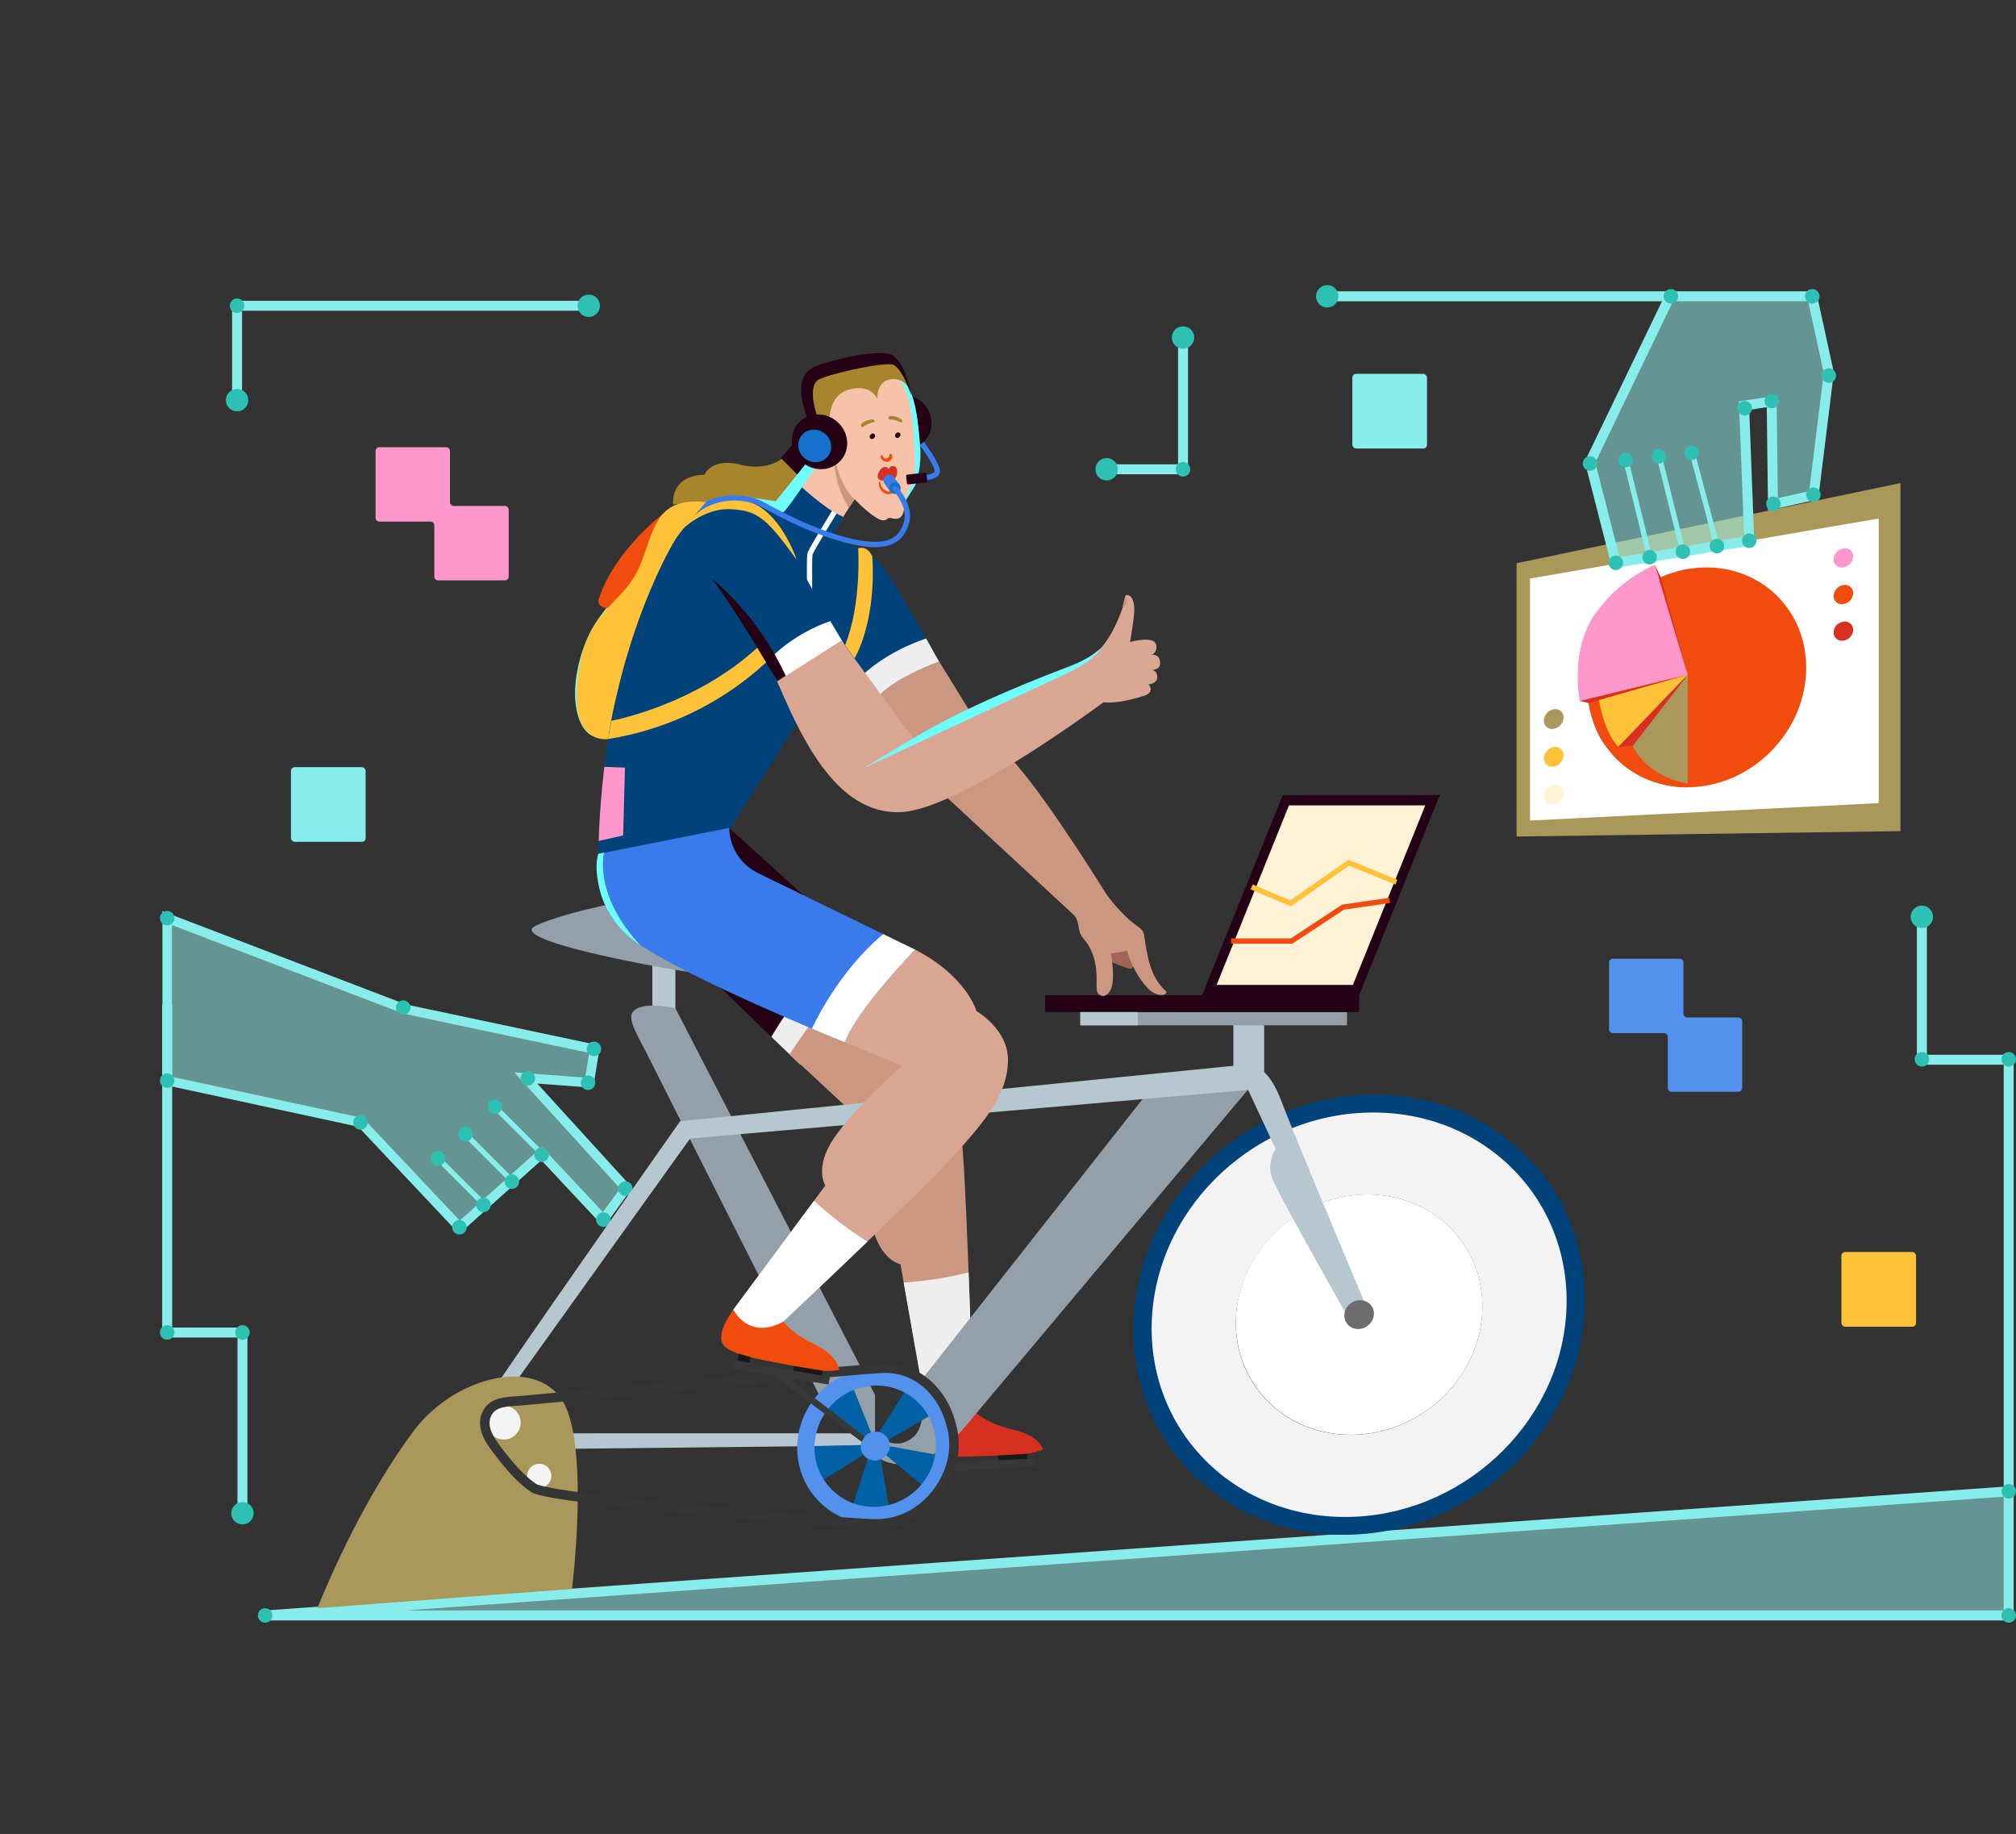<svg xmlns="http://www.w3.org/2000/svg" xmlns:xlink="http://www.w3.org/1999/xlink" viewBox="0 0 405.03 368.4"><rect x="0" y="0" width="405.03" height="368.4" fill="#333333" stroke="none"/><defs><style>.cls-1,.cls-11,.cls-12,.cls-38,.cls-40,.cls-41,.cls-46,.cls-51,.cls-52,.cls-9{fill:none;}.cls-2{fill:#240115;}.cls-3,.cls-54{fill:#cc9780;}.cls-4{fill:#00437a;}.cls-5{fill:#daa694;}.cls-6{fill:#3a7beb;}.cls-7{isolation:isolate;}.cls-8{clip-path:url(#clip-path);}.cls-11,.cls-12,.cls-9{stroke:#88edea;}.cls-11,.cls-12,.cls-38,.cls-40,.cls-41,.cls-46,.cls-51,.cls-52,.cls-9{stroke-miterlimit:10;}.cls-9{stroke-width:2px;}.cls-10{fill:#96f9f4;opacity:0.5;}.cls-11,.cls-38{stroke-width:1.91px;}.cls-12,.cls-40,.cls-41,.cls-46,.cls-51,.cls-52{stroke-width:1.06px;}.cls-13{fill:#2ec1b3;}.cls-14{clip-path:url(#clip-path-2);}.cls-15,.cls-26{opacity:0.25;}.cls-15{mix-blend-mode:color-burn;}.cls-16{fill:#aa985b;}.cls-17{fill:#fff;}.cls-18{fill:#ff96cc;}.cls-19{fill:#f14c0e;}.cls-20{fill:#d73021;}.cls-21{fill:#a9975b;}.cls-22{fill:#ffc239;}.cls-23{fill:#fff2d6;}.cls-24{fill:#5b5b5b;}.cls-25{clip-path:url(#clip-path-3);}.cls-26,.cls-54,.cls-56{mix-blend-mode:multiply;}.cls-27{fill:#88edea;}.cls-28{fill:#5291ee;}.cls-29{fill:#b7c7d0;}.cls-30{fill:#f3f3f3;}.cls-31{clip-path:url(#clip-path-4);}.cls-32{fill:#eee;}.cls-33{clip-path:url(#clip-path-5);}.cls-34{fill:#191919;}.cls-35{fill:#383838;}.cls-36{fill:#93a0a9;}.cls-37{fill:#0062a4;}.cls-38{stroke:#353535;}.cls-39{fill:#6d6d6d;}.cls-40{stroke:#f14c0e;}.cls-41{stroke:#ffc239;}.cls-42{fill:#f7c2aa;}.cls-43{fill:#6effff;}.cls-44{fill:#a8842c;}.cls-45{clip-path:url(#clip-path-6);}.cls-46{stroke:#fff;}.cls-47{clip-path:url(#clip-path-7);}.cls-48{clip-path:url(#clip-path-8);}.cls-49{clip-path:url(#clip-path-9);}.cls-50{fill:#1571cb;}.cls-51,.cls-52{stroke:#3a7beb;}.cls-51{stroke-linecap:round;}.cls-53{fill:#a36457;}.cls-55{fill:#dba795;}.cls-56{opacity:0.15;}</style><clipPath id="clip-path" transform="translate(26.76 47.54)"><rect class="cls-1" width="382.51" height="286.88"/></clipPath><clipPath id="clip-path-2" transform="translate(26.76 47.54)"><polygon class="cls-1" points="6.83 169.53 6.83 136.9 54.36 155.23 92.55 163.31 91.46 170.03 78.72 169.08 98.89 191.22 94.46 197.44 82.06 184.2 65.55 198.98 45.55 178.01 6.83 169.53"/></clipPath><clipPath id="clip-path-3" transform="translate(26.76 47.54)"><polygon class="cls-1" points="355.07 49.49 355.07 119.42 277.93 120.5 277.93 65.6 355.07 49.49"/></clipPath><clipPath id="clip-path-4" transform="translate(26.76 47.54)"><path class="cls-2" d="M119.75,118.78,150.85,147A70.38,70.38,0,0,0,134,166.32L104.3,137.68Z"/></clipPath><clipPath id="clip-path-5" transform="translate(26.76 47.54)"><path class="cls-3" d="M131.88,164.24s13.49-21.15,19-17.27c0,0,7.09,7.36,10.82,13.16,3.48,5.42,4.17,13.75,5,24s2.08,51.64,2.08,51.64,0,1.73-3.29,2.89c-2,.72-4.79-.47-5.94-1.71l-5.4-30.53s-4.12-.71-5.74-7.9-2.26-21-2.26-21Z"/></clipPath><clipPath id="clip-path-6" transform="translate(26.76 47.54)"><path class="cls-4" d="M132.87,49s6,5.79,9.8,7.3l-2.48,4.12s6.74,2,9.55,4.93S161.9,85.37,161.9,85.37s-8.44,3-12,6.79c0,0-17.64-25.71-27.75-37l2.55-2.63,4.49,1.21Z"/></clipPath><clipPath id="clip-path-7" transform="translate(26.76 47.54)"><path class="cls-4" d="M109.14,60.53c1.8-2.48,4.85-7.61,10.94-7.69s9.52,3.65,12.2,9.89S143,82.09,143,82.09s-9.2,4.17-12.7,8.78l3.11,6.8L119.7,119.2,93.48,124s-.1-21.87,6.15-41.09C103.37,71.38,106.26,64.46,109.14,60.53Z"/></clipPath><clipPath id="clip-path-8" transform="translate(26.76 47.54)"><path class="cls-5" d="M156.35,142.87l-20,16.21,18.07,7.46S145,174.92,140.85,181s-1.79,9.6-1.79,9.6l-18.47,24.91c-.11,1.69,2.43,4.54,4.57,4.86s5-2,5-2,27.86-26.17,34.72-33.77,10.66-12.45,10.87-18.89-6.33-10.13-6.33-10.13-2-7.33-13.1-12.74"/></clipPath><clipPath id="clip-path-9" transform="translate(26.76 47.54)"><path class="cls-6" d="M119.75,118.78h0a10.29,10.29,0,0,0,5.78,9.06l31.55,15.38s-11.61,11.9-14.13,18.61c0,0-33.48-13.52-42.61-20.69A17.79,17.79,0,0,1,93.48,124Z"/></clipPath></defs><g class="cls-7"><g id="Layer_2" data-name="Layer 2"><g id="Layer_5" data-name="Layer 5"><g class="cls-8"><polyline class="cls-9" points="33.59 201.8 33.59 267.68 48.71 267.68 48.71 303.98"/><polygon class="cls-10" points="33.59 217.07 33.59 184.44 81.12 202.77 119.31 210.85 118.21 217.57 105.48 216.62 125.64 238.77 121.22 244.99 108.82 231.74 92.31 246.53 72.31 225.55 33.59 217.07"/><polygon class="cls-11" points="33.59 217.07 33.59 184.44 81.27 202.69 119.46 210.77 118.37 217.49 105.63 216.54 125.8 238.68 121.22 244.99 108.82 231.74 92.31 246.53 72.46 225.47 33.59 217.07"/><line class="cls-12" x1="108.82" y1="231.74" x2="99.41" y2="222.33"/><line class="cls-12" x1="102.84" y1="237.17" x2="93.51" y2="227.84"/><line class="cls-12" x1="97.35" y1="242.04" x2="88.02" y2="232.71"/><circle class="cls-13" cx="33.59" cy="217.07" r="1.46"/><circle class="cls-13" cx="33.59" cy="184.44" r="1.46"/><circle class="cls-13" cx="72.42" cy="225.47" r="1.46"/><circle class="cls-13" cx="81" cy="202.41" r="1.46"/><circle class="cls-13" cx="92.31" cy="246.53" r="1.46"/><circle class="cls-13" cx="97.13" cy="242.04" r="1.46"/><circle class="cls-13" cx="102.84" cy="237.38" r="1.46"/><circle class="cls-13" cx="121.22" cy="244.99" r="1.46"/><circle class="cls-13" cx="125.64" cy="238.77" r="1.46"/><circle class="cls-13" cx="106.05" cy="216.62" r="1.46"/><circle class="cls-13" cx="118.14" cy="217.5" r="1.46"/><circle class="cls-13" cx="119.33" cy="210.7" r="1.46"/><circle class="cls-13" cx="108.82" cy="231.96" r="1.46"/><circle class="cls-13" cx="99.41" cy="222.33" r="1.46"/><circle class="cls-13" cx="93.51" cy="227.84" r="1.46"/><circle class="cls-13" cx="88.02" cy="232.71" r="1.46"/><circle class="cls-13" cx="48.71" cy="303.98" r="2.25"/><circle class="cls-13" cx="33.59" cy="267.66" r="1.46"/><circle class="cls-13" cx="48.71" cy="267.66" r="1.46"/><g class="cls-14"><g class="cls-15"/></g><polygon class="cls-16" points="381.82 97.04 381.82 166.96 304.69 168.04 304.69 113.14 381.82 97.04"/><polygon class="cls-17" points="307.39 116.21 377.45 104.16 377.45 161.33 307.39 164.83 307.39 116.21"/><path class="cls-18" d="M343.56,66.43a2.35,2.35,0,0,0,2-2.21,1.6,1.6,0,0,0-2-1.58,2.36,2.36,0,0,0-1.94,2.21A1.6,1.6,0,0,0,343.56,66.43Z" transform="translate(26.76 47.54)"/><path class="cls-19" d="M343.56,70a2.32,2.32,0,0,0-1.94,2.19,1.62,1.62,0,0,0,1.94,1.61,2.3,2.3,0,0,0,2-2.18A1.63,1.63,0,0,0,343.56,70Z" transform="translate(26.76 47.54)"/><path class="cls-20" d="M343.56,77.35a2.27,2.27,0,0,0-1.94,2.15,1.66,1.66,0,0,0,1.94,1.65,2.27,2.27,0,0,0,2-2.16A1.66,1.66,0,0,0,343.56,77.35Z" transform="translate(26.76 47.54)"/><path class="cls-21" d="M285.42,98.86a2.39,2.39,0,0,0,1.95-2.28,1.62,1.62,0,0,0-1.95-1.64,2.4,2.4,0,0,0-2,2.27A1.63,1.63,0,0,0,285.42,98.86Z" transform="translate(26.76 47.54)"/><path class="cls-22" d="M285.42,102.53a2.39,2.39,0,0,0-2,2.27,1.63,1.63,0,0,0,2,1.65,2.37,2.37,0,0,0,1.95-2.26A1.63,1.63,0,0,0,285.42,102.53Z" transform="translate(26.76 47.54)"/><path class="cls-23" d="M285.42,110.13a2.36,2.36,0,0,0-2,2.25,1.65,1.65,0,0,0,2,1.66,2.35,2.35,0,0,0,1.95-2.25A1.63,1.63,0,0,0,285.42,110.13Z" transform="translate(26.76 47.54)"/><path class="cls-24" d="M292.31,92.86l2.07-.5s.81,6.31,4,10.17l-2.23.2C292.91,98.88,292.31,92.86,292.31,92.86Z" transform="translate(26.76 47.54)"/><ellipse class="cls-19" cx="314.16" cy="88.54" rx="22.97" ry="21.04" transform="translate(60.46 303.05) rotate(-46.51)"/><path class="cls-21" d="M312.32,110.14V88l-11.05,14.29S302.8,107.57,312.32,110.14Z" transform="translate(26.76 47.54)"/><path class="cls-18" d="M305.71,65.9,312.32,88l-21.66,5.29s-2.05-9.54,2.64-16.89A29.62,29.62,0,0,1,305.71,65.9Z" transform="translate(26.76 47.54)"/><path class="cls-22" d="M294.38,92.36s.78,6.71,4,10.15L312.32,88Z" transform="translate(26.76 47.54)"/><polygon class="cls-20" points="325.14 150.05 328.02 149.82 339.08 135.53 325.14 150.05"/><path class="cls-19" d="M312.32,110.62s-10.11.46-16.16-7.89l5.11-.46s2.26,6,11.05,7.6Z" transform="translate(26.76 47.54)"/><polygon class="cls-20" points="317.41 140.81 319.14 141.22 339.08 135.53 317.41 140.81"/><polygon class="cls-20" points="332.47 113.44 333.65 115.95 339.08 135.53 332.47 113.44"/><g class="cls-25"><g class="cls-26"/></g><polyline class="cls-9" points="403.56 300.9 403.56 212.88 386.12 212.88 386.12 184.17"/><polygon class="cls-10" points="53.27 324.51 403.56 299.58 403.56 324.51 53.27 324.51"/><polygon class="cls-9" points="53.27 324.51 403.56 299.58 403.56 324.51 53.27 324.51"/><circle class="cls-13" cx="53.27" cy="324.51" r="1.46"/><circle class="cls-13" cx="386.12" cy="184.17" r="2.25"/><circle class="cls-13" cx="403.57" cy="324.51" r="1.46"/><circle class="cls-13" cx="403.57" cy="299.58" r="1.46"/><circle class="cls-13" cx="386.12" cy="212.79" r="1.46"/><circle class="cls-13" cx="403.57" cy="212.79" r="1.46"/><rect class="cls-22" x="369.95" y="251.51" width="15" height="15" rx="0.75"/><rect class="cls-27" x="271.7" y="75.1" width="15" height="15" rx="0.75"/><rect class="cls-27" x="58.46" y="154.11" width="15" height="15" rx="0.75"/><path class="cls-28" d="M311.46,156.07V145.82a.77.77,0,0,0-.77-.77H297.28a.78.78,0,0,0-.77.77v13.41a.77.77,0,0,0,.77.77h10.25a.78.78,0,0,1,.78.78V171a.76.76,0,0,0,.77.77h13.41a.77.77,0,0,0,.77-.77V157.62a.78.78,0,0,0-.77-.77H312.24A.78.78,0,0,1,311.46,156.07Z" transform="translate(26.76 47.54)"/><path class="cls-18" d="M63.64,53.32V43.06a.76.76,0,0,0-.76-.76H49.46a.76.76,0,0,0-.76.76V56.48a.76.76,0,0,0,.76.76H59.72a.78.78,0,0,1,.78.78V68.28a.76.76,0,0,0,.76.76H74.68a.76.76,0,0,0,.76-.76V54.86a.76.76,0,0,0-.76-.76H64.42A.78.78,0,0,1,63.64,53.32Z" transform="translate(26.76 47.54)"/><polyline class="cls-9" points="118.28 61.42 47.63 61.42 47.63 80.38"/><circle class="cls-13" cx="118.28" cy="61.42" r="2.25"/><circle class="cls-13" cx="47.63" cy="80.38" r="2.25"/><circle class="cls-13" cx="47.63" cy="61.42" r="1.46"/><polyline class="cls-9" points="237.68 67.8 237.68 94.27 222.33 94.27"/><circle class="cls-13" cx="237.68" cy="67.8" r="2.25"/><circle class="cls-13" cx="222.33" cy="94.27" r="2.25"/><circle class="cls-13" cx="237.68" cy="94.27" r="1.46"/><line class="cls-9" x1="266.65" y1="59.52" x2="336.53" y2="59.52"/><polygon class="cls-10" points="364.07 59.52 367.42 74.87 364.38 99.48 356.2 101.3 355.94 80.63 350.4 81.48 351.44 108.63 324.63 113.06 319.45 92.82 335.5 59.52 364.07 59.52"/><polygon class="cls-9" points="364.07 59.52 367.42 74.87 364.38 99.48 356.2 101.3 355.94 80.63 350.4 81.48 351.44 108.63 324.63 113.06 319.45 92.82 335.5 59.52 364.07 59.52"/><line class="cls-12" x1="331.42" y1="111.93" x2="326.58" y2="92.15"/><line class="cls-12" x1="338.11" y1="110.83" x2="333.27" y2="91.33"/><line class="cls-12" x1="344.95" y1="109.7" x2="339.88" y2="90.59"/><circle class="cls-13" cx="324.63" cy="113.06" r="1.46"/><circle class="cls-13" cx="331.42" cy="111.93" r="1.46"/><circle class="cls-13" cx="338.11" cy="110.83" r="1.46"/><circle class="cls-13" cx="344.95" cy="109.7" r="1.46"/><circle class="cls-13" cx="351.43" cy="108.62" r="1.46"/><circle class="cls-13" cx="350.53" cy="82.02" r="1.46"/><circle class="cls-13" cx="355.97" cy="80.56" r="1.46"/><circle class="cls-13" cx="356.3" cy="101.2" r="1.46"/><circle class="cls-13" cx="364.33" cy="99.38" r="1.46"/><circle class="cls-13" cx="339.88" cy="90.96" r="1.46"/><circle class="cls-13" cx="333.27" cy="91.65" r="1.46"/><circle class="cls-13" cx="326.58" cy="92.43" r="1.46"/><circle class="cls-13" cx="319.45" cy="93.11" r="1.46"/><circle class="cls-13" cx="367.42" cy="75.44" r="1.46"/><circle class="cls-13" cx="364.1" cy="59.52" r="1.46"/><circle class="cls-13" cx="335.69" cy="59.52" r="1.46"/><circle class="cls-13" cx="266.65" cy="59.52" r="2.25"/><rect class="cls-29" x="247.79" y="205.01" width="6.19" height="11.2"/><path class="cls-4" d="M249.38,172.36c-25,0-46.64,19.79-48.34,44.2s17.19,44.21,42.18,44.21,46.64-19.79,48.34-44.21S274.37,172.36,249.38,172.36Zm23.81,44.2c-1,14.51-13.87,26.27-28.72,26.27s-26.07-11.76-25.06-26.27,13.87-26.26,28.72-26.26S274.2,202.06,273.19,216.56Z" transform="translate(26.76 47.54)"/><ellipse class="cls-17" cx="246.3" cy="216.56" rx="25.33" ry="23.55" transform="translate(-52.63 225.51) rotate(-34.57)"/><path class="cls-30" d="M249.13,175.94c-23,0-42.86,18.19-44.42,40.62s15.79,40.63,38.76,40.63,42.86-18.19,44.42-40.63S272.1,175.94,249.13,175.94ZM271,216.56c-.93,13.34-12.75,24.14-26.4,24.14s-24-10.8-23-24.14,12.75-24.14,26.4-24.14S271.94,203.23,271,216.56Z" transform="translate(26.76 47.54)"/><path class="cls-2" d="M119.75,118.78,150.85,147A70.38,70.38,0,0,0,134,166.32L104.3,137.68Z" transform="translate(26.76 47.54)"/><g class="cls-31"><path class="cls-32" d="M146.29,141.45c-.35.09-11.14,6.05-19.38,21.66l6.22,4.5,19.19-21.16Z" transform="translate(26.76 47.54)"/></g><path class="cls-3" d="M131.88,164.24s13.49-21.15,19-17.27c0,0,7.09,7.36,10.82,13.16,3.48,5.42,4.17,13.75,5,24s2.08,51.64,2.08,51.64,0,1.73-3.29,2.89c-2,.72-4.79-.47-5.94-1.71l-5.4-30.53s-4.12-.71-5.74-7.9-2.26-21-2.26-21Z" transform="translate(26.76 47.54)"/><g class="cls-33"><path class="cls-32" d="M154.75,210.11A75.49,75.49,0,0,0,168.1,208l3.3,1.77s-.7,23.51-2.17,25.41-8.72,7.8-11.81,4.54-4.36-28.88-4.36-28.88Z" transform="translate(26.76 47.54)"/></g><path class="cls-20" d="M159.35,236.51s4.54,4.81,9.37-.79c0,0,2.29,2.58,7.92,3.89s6.13,4,6.13,4-2.26,1.21-7.59,1.23-13.45.87-16-.8S159.35,236.51,159.35,236.51Z" transform="translate(26.76 47.54)"/><polygon class="cls-34" points="189.11 292.43 189.17 293.88 191.59 293.83 191.61 292.58 189.11 292.43"/><polygon class="cls-34" points="200.42 292.38 206.31 292.03 206.4 293.18 200.57 293.47 200.42 292.38"/><polygon class="cls-35" points="188.3 293.92 208.02 292.96 208.08 294.47 188.45 295.74 188.3 293.92"/><rect class="cls-29" x="131.06" y="190.09" width="4.63" height="12.78"/><path class="cls-36" d="M80.11,139c-1.38,3.11,27.47,8.17,31.28,8.67s9.6-6.55,5-12.79S80.94,137.15,80.11,139Z" transform="translate(26.76 47.54)"/><path class="cls-36" d="M204.1,171.58l-46,58.43s1.87,8.29-1.32,11.07c-3.91,3.41-7.74-.69-7.74-.69v-7.73L108.93,155s-6.25-1.48-8.34.49c-1.63,1.54.73,4.79,3.71,10.81S140,237,140,237l6.75,4.94c1.89,3.49,5.24,5.47,10.36,4.42,3.52-.73,9.17-6.28,9.17-6.28L225.1,170Z" transform="translate(26.76 47.54)"/><path class="cls-29" d="M109.88,177.69l113.57-11.37s4-1.1,7.14,7.1c2.81,7.45,17.89,43.26,17.89,43.26l-3.77,1.51s-14.65-25.71-15.87-29a6.69,6.69,0,0,1,.7-5.92L224,171.41l-112.12,9.76L75.59,231.82a5.17,5.17,0,0,0,0,6.27c2,2.87,7.19,2.33,13.8,2.3s58,0,58,0v2.46l-67.1.73c-2.73,0-8.2-2.34-8.65-7.9-.18-2.25.29-3.47,2.89-7.26C84.94,213.2,109.88,177.69,109.88,177.69Z" transform="translate(26.76 47.54)"/><path class="cls-21" d="M88.16,271.64s3.8-30.32-2.37-38.5-22-3.47-29.62,7C49.78,248.79,43,260.83,37,275.51Z" transform="translate(26.76 47.54)"/><circle class="cls-30" cx="101.21" cy="285.78" r="3.4"/><circle class="cls-30" cx="108.34" cy="296.47" r="2.43"/><polygon class="cls-37" points="174.81 291.54 171.24 302.71 178.63 303.11 176.78 291.91 174.81 291.54"/><polygon class="cls-37" points="173.81 290.26 162.72 290.5 164.65 297.69 174.13 291.88 173.81 290.26"/><polygon class="cls-37" points="187.57 283.94 182.35 278.71 176.23 288.26 177.45 289.86 187.57 283.94"/><polygon class="cls-37" points="178.03 290.39 177.5 291.91 185.85 298.82 188.86 292.36 178.03 290.39"/><polygon class="cls-37" points="175.37 288.67 170.99 277.79 165.05 282.19 173.61 289.64 175.37 288.67"/><path class="cls-28" d="M149.41,227.31a16.06,16.06,0,0,0-16,15.65,15.24,15.24,0,0,0,15.29,15.65,16.06,16.06,0,0,0,16-15.65A15.24,15.24,0,0,0,149.41,227.31Zm-.6,27.86A11.89,11.89,0,0,1,136.88,243a12.52,12.52,0,0,1,12.46-12.21A11.9,11.9,0,0,1,161.27,243,12.54,12.54,0,0,1,148.81,255.17Z" transform="translate(26.76 47.54)"/><path class="cls-28" d="M149.13,240.06a3,3,0,0,0-2.95,2.9,2.82,2.82,0,0,0,2.83,2.89,3,3,0,0,0,3-2.89A2.82,2.82,0,0,0,149.13,240.06Z" transform="translate(26.76 47.54)"/><path class="cls-38" d="M72.31,242.6c-.93-1.3-2.67-4.12-.93-6.7,1.14-1.69,3.44-1.87,5.61-2,2.67-.14,69.83-6.61,74.12-6.61,6.15,0,12.06,4.51,13.6,13s-5.72,18.68-16,18.29c-9.55-.37-64.7-4.94-68.19-7.18C76.64,248.93,72.31,242.6,72.31,242.6Z" transform="translate(26.76 47.54)"/><ellipse class="cls-39" cx="246.3" cy="216.56" rx="3.04" ry="2.83" transform="translate(-52.63 225.51) rotate(-34.57)"/><rect class="cls-36" x="217.05" y="203.3" width="53.57" height="2.67"/><rect class="cls-2" x="209.96" y="199.93" width="63.1" height="3.37"/><rect class="cls-29" x="217.05" y="203.3" width="11.56" height="2.67"/><polygon class="cls-2" points="257.72 159.71 289.27 159.71 273.06 199.93 241.51 199.93 257.72 159.71"/><polygon class="cls-23" points="258.96 161.79 286.35 161.79 271.81 197.85 244.43 197.85 258.96 161.79"/><polyline class="cls-40" points="247.34 189.04 259.5 189.04 269.81 182.23 279.2 180.87"/><polyline class="cls-41" points="251.47 178.16 259.27 181.47 270.97 173.3 280.55 177.21"/><ellipse class="cls-2" cx="154.82" cy="37.18" rx="5.38" ry="5.68" transform="translate(56.27 182.96) rotate(-51.6)"/><polygon class="cls-42" points="157.78 99.12 166.62 86.66 174.02 96.44 167.83 106.37 157.78 99.12"/><path class="cls-3" d="M141.21,45.58s1,4.63,3.76,7.21l-1.2,1.72a19.41,19.41,0,0,1-2.91-9.3Z" transform="translate(26.76 47.54)"/><path class="cls-42" d="M140.37,42.88c-.5-2.37-1.91-9.42.6-12.39,2.18-2.59,10.6-5.4,14-1.37s3.56,18.22,2.19,20.72-2.25,2.49-2.25,3.93-.25,3.37-2.44,2.81c-1.24-.34-.73.6-2.12.36s-5.91-4.17-7.3-6.69A41.39,41.39,0,0,1,140.37,42.88Z" transform="translate(26.76 47.54)"/><path class="cls-43" d="M154,28.78a13.22,13.22,0,0,1,2.13,5.35c.73,3.86,1.61,13.41.25,15.73a9.26,9.26,0,0,0-1.45,3.56s1.49-2.33,1.86-3,1.77-3.73,1.27-9c-.6-6.36-1-8.12-2-10.58A3.65,3.65,0,0,0,154,28.78Z" transform="translate(26.76 47.54)"/><path class="cls-44" d="M156.1,31.15a3.44,3.44,0,0,0-4.59-2.3c-2.23.74-2,3.81-2,3.81s-1.07-3.07-5.46-2-4.48,6-4.1,10.05l-1.33.17-9.14,12.94s-3.37-.6-14.37-.48a56.74,56.74,0,0,0-6.63.48s-.75-5.84,6.31-6c0,0,1.27-3.49,7.31-2s9.68-1.65,11.07-4.58,2.26-5,2.26-5-2.58-7.9,5.08-9.8,10.33-2,11.32-1.35S154.48,26.38,156.1,31.15Z" transform="translate(26.76 47.54)"/><polygon class="cls-2" points="159.5 89.04 162.82 92 160.36 95.51 156.87 92 159.5 89.04"/><path class="cls-3" d="M197.07,134.56c-22.6-36.4-25-32.75-25-32.75L161,83.85l-14.24,6.92,9.35,15.06,35.14,32.54" transform="translate(26.76 47.54)"/><path class="cls-4" d="M132.87,49s6,5.79,9.8,7.3l-2.48,4.12s6.74,2,9.55,4.93S161.9,85.37,161.9,85.37s-8.44,3-12,6.79c0,0-17.64-25.71-27.75-37l2.55-2.63,4.49,1.21Z" transform="translate(26.76 47.54)"/><g class="cls-45"><path class="cls-32" d="M146.72,87.92s4.52-4.6,13.23-7.42l3.13,4.59-14.24,8.08Z" transform="translate(26.76 47.54)"/></g><path class="cls-46" d="M140.86,55.34s-4.53,7.38-4.86,8.31.16,11-.44,12.4" transform="translate(26.76 47.54)"/><path class="cls-4" d="M109.14,60.53c1.8-2.48,4.85-7.61,10.94-7.69s9.52,3.65,12.2,9.89S143,82.09,143,82.09s-9.2,4.17-12.7,8.78l3.11,6.8L119.7,119.2,93.48,124s-.1-21.87,6.15-41.09C103.37,71.38,106.26,64.46,109.14,60.53Z" transform="translate(26.76 47.54)"/><g class="cls-47"><path class="cls-17" d="M127.34,85.35a32.59,32.59,0,0,1,12.72-8.12L144,83.85,130.6,91.7Z" transform="translate(26.76 47.54)"/><polygon class="cls-18" points="120.86 154.02 125.56 154.2 125.2 167.82 119.29 169.15 120.86 154.02"/></g><path class="cls-5" d="M156.35,142.87l-20,16.21,18.07,7.46S145,174.92,140.85,181s-1.79,9.6-1.79,9.6l-18.47,24.91c-.11,1.69,2.43,4.54,4.57,4.86s5-2,5-2,27.86-26.17,34.72-33.77,10.66-12.45,10.87-18.89-6.33-10.13-6.33-10.13-2-7.33-13.1-12.74" transform="translate(26.76 47.54)"/><g class="cls-48"><path class="cls-17" d="M136.8,193.69a75.56,75.56,0,0,0,10.74,8.22l1,3.61S131,221.16,128.57,221.41s-11.66-1-11.41-5.46,18-23,18-23Z" transform="translate(26.76 47.54)"/></g><path class="cls-6" d="M119.75,118.78h0a10.29,10.29,0,0,0,5.78,9.06l31.55,15.38s-11.61,11.9-14.13,18.61c0,0-33.48-13.52-42.61-20.69A17.79,17.79,0,0,1,93.48,124Z" transform="translate(26.76 47.54)"/><g class="cls-49"><path class="cls-17" d="M152.5,138.78c-.35.12-10.4,6.94-17.45,23.11l5.78,2.89,17.56-22.53Z" transform="translate(26.76 47.54)"/></g><path class="cls-19" d="M120.59,215.55s3,6.27,10.12,2.36c0,0,.85,2,6,4.5s5.1,5.24,5.1,5.24-2.47.68-7.67-.48-13.31-2.14-15.4-4.33S120.59,215.55,120.59,215.55Z" transform="translate(26.76 47.54)"/><polygon class="cls-34" points="148.41 271.93 148.15 273.36 150.52 273.84 150.81 272.63 148.41 271.93"/><polygon class="cls-34" points="159.45 274.39 165.27 275.35 165.11 276.5 159.35 275.48 159.45 274.39"/><polygon class="cls-35" points="147.29 273.2 166.73 276.63 166.46 278.12 147.04 275.01 147.29 273.2"/><polygon class="cls-35" points="158.3 276.73 173.72 288.57 173.1 289.64 155.47 276.27 158.3 276.73"/><path class="cls-19" d="M150.74,50.7a2,2,0,0,0,1.4.51.76.76,0,0,1,.3,0,.21.21,0,0,1,.15.22.26.26,0,0,1-.18.17,1.81,1.81,0,0,1-1.89-.36,2.15,2.15,0,0,1-.59-1c-.06-.2-.26-.88-.06-1s.27.34.31.49A2,2,0,0,0,150.74,50.7Z" transform="translate(26.76 47.54)"/><path class="cls-20" d="M149.9,47.14a1.85,1.85,0,0,1,.85-.83.77.77,0,0,1,1,.38,1.15,1.15,0,0,1,.58-.55.81.81,0,0,1,.78.09,1.06,1.06,0,0,1,.34.62,2.06,2.06,0,0,1-.21,1.44c-.08.13-.19.27-.35.27a.57.57,0,0,1-.27-.13,1.07,1.07,0,0,0-1.26-.07c-.15.13-.24.32-.39.44a.85.85,0,0,1-.81.14C149.3,48.63,149.52,47.75,149.9,47.14Z" transform="translate(26.76 47.54)"/><path class="cls-19" d="M151.16,44.53a.63.63,0,0,0,.73-.47c0-.15,0-.35.17-.41a.27.27,0,0,1,.25.07.68.68,0,0,1,.17.71,1.15,1.15,0,0,1-1,.81,1.43,1.43,0,0,1-1.2-.65.61.61,0,0,1-.11-.5c.09-.29.33-.21.45,0S150.86,44.48,151.16,44.53Z" transform="translate(26.76 47.54)"/><ellipse class="cls-2" cx="148.51" cy="40.09" rx="0.59" ry="0.5" transform="translate(48.73 175.1) rotate(-49.76)"/><ellipse class="cls-2" cx="153.14" cy="39.21" rx="0.59" ry="0.5" transform="matrix(0.65, -0.76, 0.76, 0.65, 51.03, 178.32)"/><path class="cls-44" d="M148.8,37.25l.1,0a.24.24,0,0,0,.06-.11.39.39,0,0,0-.26-.39.9.9,0,0,0-.49,0,3.91,3.91,0,0,0-1.55.56,1.08,1.08,0,0,0-.36.31c-.13.2-.11.54.17.6s.44-.22.63-.32A7.39,7.39,0,0,1,148.8,37.25Z" transform="translate(26.76 47.54)"/><path class="cls-44" d="M154.22,37.3s.07,0,.11,0a.16.16,0,0,0,.11,0,.39.39,0,0,0,0-.46.93.93,0,0,0-.38-.33,3.94,3.94,0,0,0-1.57-.48,1.05,1.05,0,0,0-.47,0c-.23.09-.42.37-.23.58s.49.1.7.13A7.21,7.21,0,0,1,154.22,37.3Z" transform="translate(26.76 47.54)"/><path class="cls-5" d="M197.72,91.48s-31.09,23.68-43.63,24.12-19.61-14.24-24.7-26.26l12.86-8.2,14.47,19.64a289.44,289.44,0,0,1,42.64-18.46" transform="translate(26.76 47.54)"/><path class="cls-43" d="M136.92,46.57s-5.57,8.44-6.32,8.77-6.88-3-6.88-3l5.37.82,6.12-7.64Z" transform="translate(26.76 47.54)"/><path class="cls-43" d="M100.19,69s-6.94,8.56-8.32,15.8c-.93,4.91-2.14,11.73.48,15.5,0,0-2.66-.74-3.42-6.14-.65-4.57.76-11.33,3.75-16.18A45.81,45.81,0,0,1,100.19,69Z" transform="translate(26.76 47.54)"/><path class="cls-43" d="M94.6,123.72s-2.25,8.4,7.27,18.59A18.91,18.91,0,0,1,94,132.14c-1.64-5.62-.54-8.15-.54-8.15Z" transform="translate(26.76 47.54)"/><path class="cls-19" d="M106.45,55.67s-9.92,7.48-13,17.37c0,0-.21,2,2.93,1.5S107.05,57.16,106.45,55.67Z" transform="translate(26.76 47.54)"/><path class="cls-22" d="M145.66,62.57S146.36,74,143,82.09l1.93,2.62s4.4-7.14,3.56-20.49C148.44,64.22,147.68,62.07,145.66,62.57Z" transform="translate(26.76 47.54)"/><path class="cls-22" d="M96.07,97.25s16.84-3.07,29.55-14.9l1.72,3a60.88,60.88,0,0,1-31.9,15.56Z" transform="translate(26.76 47.54)"/><path class="cls-22" d="M133.28,64.89s-3.67-11.35-11.36-12a12.25,12.25,0,0,0-11.37,5.72s4.22-4.13,9.47-3.86C125.46,55,127.33,56.64,133.28,64.89Z" transform="translate(26.76 47.54)"/><path class="cls-6" d="M152.81,48.3a1.14,1.14,0,0,0-.92-.5A1.15,1.15,0,0,0,150.74,49a1,1,0,0,0,.23.65l1.14,1.59L154,49.84Z" transform="translate(26.76 47.54)"/><circle class="cls-50" cx="179.79" cy="98.06" r="1.15"/><path class="cls-51" d="M153.1,50.64s3.32,3.49,2.2,7-3.94,5.58-12.68,3.14-15.17-6.59-17-7.37a13.12,13.12,0,0,0-12.91,1.83" transform="translate(26.76 47.54)"/><path class="cls-22" d="M115.12,53.31s-4.78,5.39-6,7.22-7.91,13.73-12,31.63a84.12,84.12,0,0,0-1.67,8.75s-8,1.5-6.13-12.69,9.29-13.85,12.76-22.8C104.85,58.25,105.21,52.33,115.12,53.31Z" transform="translate(26.76 47.54)"/><path class="cls-2" d="M137.6,36.62s-2.55-6.71.29-8,13.68-3.65,15-2.83,2.48,3.39,3.43,6.06c0,0-1.33-7.92-4.75-8.37-4.75-.63-14.45,2.22-15.31,3s-3.75,2.14-.7,10.38Z" transform="translate(26.76 47.54)"/><path class="cls-52" d="M158.42,41.54s3.31,4.35,3.11,5.67-3.29,1.28-5.68,1.51" transform="translate(26.76 47.54)"/><path class="cls-2" d="M155.3,48.09c0,.38.1,1,.14,1.43a.27.27,0,0,0,.31.24l3.56-.38a.28.28,0,0,0,.24-.31l-.19-1.42a.28.28,0,0,0-.3-.24l-3.52.39A.26.26,0,0,0,155.3,48.09Z" transform="translate(26.76 47.54)"/><ellipse class="cls-2" cx="137.89" cy="41.21" rx="5.38" ry="5.68" transform="translate(46.7 171.22) rotate(-51.6)"/><ellipse class="cls-50" cx="136.92" cy="42.04" rx="3.2" ry="3.38" transform="translate(45.69 170.77) rotate(-51.6)"/><path class="cls-2" d="M116.21,68.63s4.57,5.84,13.18,20.71l1.7-1.12A57.25,57.25,0,0,0,116.21,68.63Z" transform="translate(26.76 47.54)"/><path class="cls-53" d="M201,146.05c-.16.38,0,1.31-1.24.9s-3.82-1.47-3.82-1.47l-.39-2,4.94-1.2Z" transform="translate(26.76 47.54)"/><path class="cls-3" d="M192.74,127.81a37,37,0,0,0,7.43,9.46c1.27,1.12,2.57,1.72,2.83,2.63.18.62.32,2.09.57,3.31.42,2.14,1,5.46,3.57,8.06,1.26.75-.55,1.81-2.6.31s-4.34-5.83-4.84-8.13l-3.24.56s.76,4.47.15,6.65-2.4,2.28-2.91,1c-.41-1,.32-4-.89-7.38s-2.38-2.94-2.81-5.27a7.65,7.65,0,0,0-3.41-5.54A66.94,66.94,0,0,1,192.74,127.81Z" transform="translate(26.76 47.54)"/><path class="cls-54" d="M193.7,151.66s-.16-1.47.34-1.65a.89.89,0,0,1,1.29.84,5.65,5.65,0,0,1,0,1.54A1.17,1.17,0,0,1,193.7,151.66Z" transform="translate(26.76 47.54)"/><path class="cls-55" d="M190.17,85.83s4.12-1.39,7-7.41,1.64-6.33,2.5-6.41,1.73,1.29,1.38,4.17-.77,5.25-.77,5.25,4.69-1.33,5.19.46a1.66,1.66,0,0,1-1,2.18,1.38,1.38,0,0,1,1.82,1.28c.22,1.44-.93,1.63-1.68,1.74,0,0,1.07-.08,1.13,1.33s-1.76,1.51-1.76,1.51,1.46,1.53-.92,2.31c-1.8.58-7.36,2.21-9.87.76S190.17,85.83,190.17,85.83Z" transform="translate(26.76 47.54)"/><path class="cls-54" d="M199.25,72.35a1.08,1.08,0,0,1,.42,1.09,1.27,1.27,0,0,1-.88.91Z" transform="translate(26.76 47.54)"/><path class="cls-43" d="M194.4,82.7c-1.93,1.49-3,2.44-7.74,4.17-8.82,3.37-20.93,8.44-29.94,13.91l-10,6,40.45-18.87S192.87,85.44,194.4,82.7Z" transform="translate(26.76 47.54)"/><g class="cls-56"/></g></g></g></g></svg>
